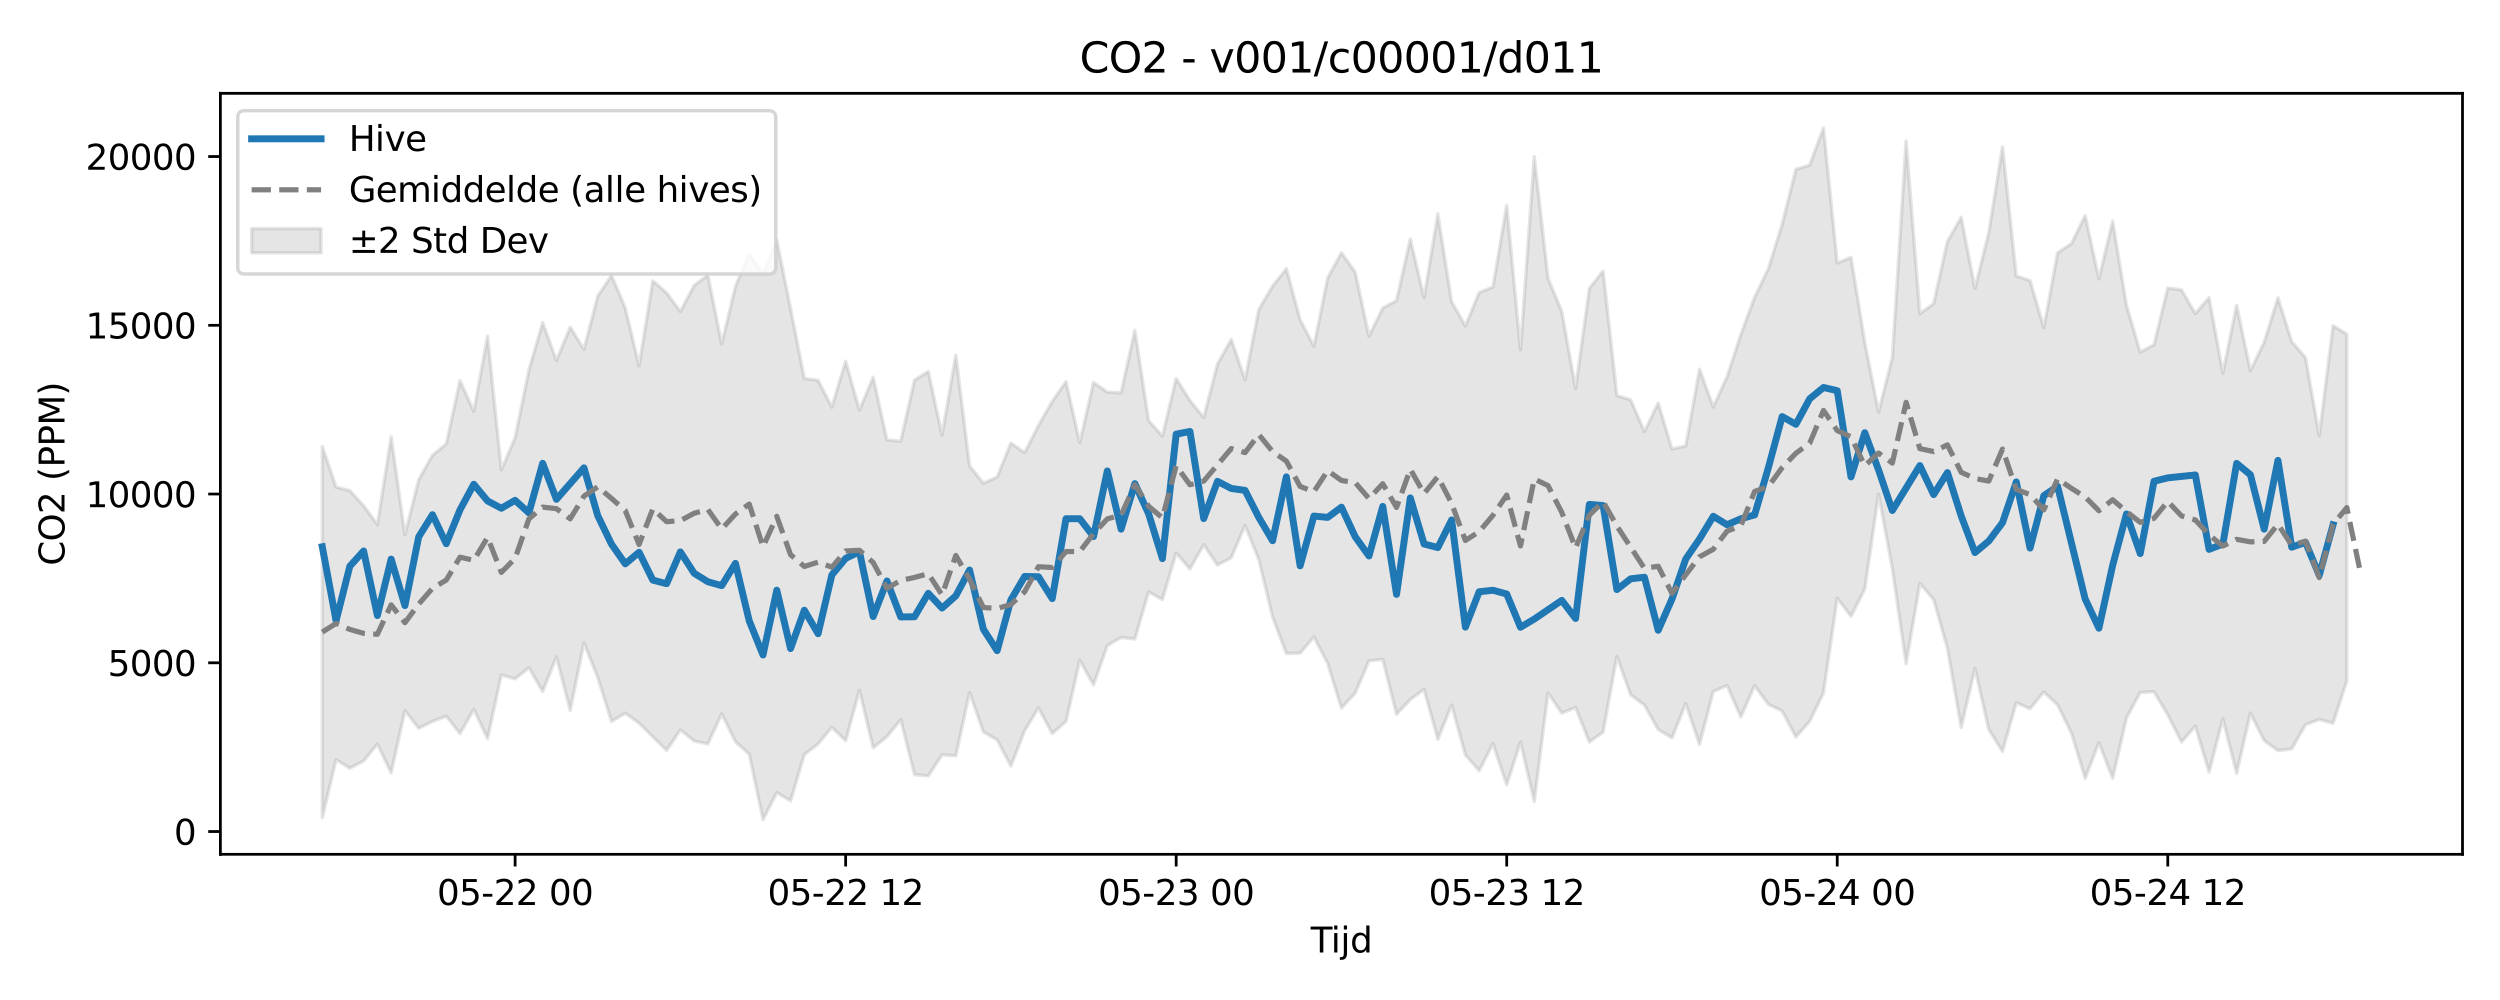 <?xml version="1.0" encoding="utf-8" standalone="no"?>
<!DOCTYPE svg PUBLIC "-//W3C//DTD SVG 1.1//EN"
  "http://www.w3.org/Graphics/SVG/1.1/DTD/svg11.dtd">
<svg xmlns:xlink="http://www.w3.org/1999/xlink" width="720pt" height="288pt" viewBox="0 0 720 288" xmlns="http://www.w3.org/2000/svg" version="1.1">
 <defs>
  <style type="text/css">*{stroke-linejoin: round; stroke-linecap: butt}</style>
 </defs>
 <g id="figure_1">
  <g id="patch_1">
   <path d="M 0 288 
L 720 288 
L 720 0 
L 0 0 
z
" style="fill: #ffffff"/>
  </g>
  <g id="axes_1">
   <g id="patch_2">
    <path d="M 63.47 246.04 
L 709.2 246.04 
L 709.2 26.88 
L 63.47 26.88 
z
" style="fill: #ffffff"/>
   </g>
   <g id="FillBetweenPolyCollection_1">
    <defs>
     <path id="m7a84bb3fa9" d="M 92.821 -159.426 
L 92.821 -52.5 
L 96.788 -69.205 
L 100.754 -66.748 
L 104.721 -68.847 
L 108.687 -73.712 
L 112.653 -65.401 
L 116.62 -83.332 
L 120.586 -78.259 
L 124.553 -80.224 
L 128.519 -81.755 
L 132.485 -76.712 
L 136.452 -83.704 
L 140.418 -75.28 
L 144.385 -93.603 
L 148.351 -92.474 
L 152.317 -95.704 
L 156.284 -88.832 
L 160.25 -98.805 
L 164.217 -83.381 
L 168.183 -102.851 
L 172.149 -92.892 
L 176.116 -80.215 
L 180.082 -82.6 
L 184.049 -79.746 
L 188.015 -75.806 
L 191.981 -71.879 
L 195.948 -77.77 
L 199.914 -74.588 
L 203.881 -73.757 
L 207.847 -82.393 
L 211.813 -74.367 
L 215.78 -70.794 
L 219.746 -51.922 
L 223.713 -59.736 
L 227.679 -57.352 
L 231.645 -70.682 
L 235.612 -73.752 
L 239.578 -78.546 
L 243.545 -74.696 
L 247.511 -89.16 
L 251.477 -72.623 
L 255.444 -75.848 
L 259.41 -80.729 
L 263.377 -64.885 
L 267.343 -64.534 
L 271.309 -70.606 
L 275.276 -70.311 
L 279.242 -88.585 
L 283.209 -77.234 
L 287.175 -74.918 
L 291.141 -67.379 
L 295.108 -77.561 
L 299.074 -84.107 
L 303.041 -76.758 
L 307.007 -80.193 
L 310.973 -97.823 
L 314.94 -90.753 
L 318.906 -102.062 
L 322.873 -104.413 
L 326.839 -103.967 
L 330.805 -117.516 
L 334.772 -115.334 
L 338.738 -128.72 
L 342.705 -124.115 
L 346.671 -131.13 
L 350.637 -125.253 
L 354.604 -127.374 
L 358.57 -136.649 
L 362.537 -126.833 
L 366.503 -110.297 
L 370.469 -99.789 
L 374.436 -99.887 
L 378.402 -104.56 
L 382.369 -96.937 
L 386.335 -84.067 
L 390.301 -88.368 
L 394.268 -97.671 
L 398.234 -98.095 
L 402.201 -82.301 
L 406.167 -86.532 
L 410.133 -89.443 
L 414.1 -75.077 
L 418.066 -84.943 
L 422.033 -70.569 
L 425.999 -66.021 
L 429.965 -73.811 
L 433.932 -61.994 
L 437.898 -74.276 
L 441.865 -57.217 
L 445.831 -88.426 
L 449.797 -82.622 
L 453.764 -84.246 
L 457.73 -74.307 
L 461.697 -77.131 
L 465.663 -98.934 
L 469.629 -87.881 
L 473.596 -84.935 
L 477.562 -77.892 
L 481.529 -75.486 
L 485.495 -85.343 
L 489.461 -73.614 
L 493.428 -88.835 
L 497.394 -90.568 
L 501.361 -81.504 
L 505.327 -90.526 
L 509.293 -85.151 
L 513.26 -83.223 
L 517.226 -75.711 
L 521.193 -80.262 
L 525.159 -88.435 
L 529.125 -115.727 
L 533.092 -110.481 
L 537.058 -118.349 
L 541.025 -145.697 
L 544.991 -124.224 
L 548.957 -96.854 
L 552.924 -119.948 
L 556.89 -115.328 
L 560.857 -101.324 
L 564.823 -78.5 
L 568.789 -95.487 
L 572.756 -77.907 
L 576.722 -71.615 
L 580.689 -85.613 
L 584.655 -83.876 
L 588.621 -88.714 
L 592.588 -84.982 
L 596.554 -76.927 
L 600.521 -63.832 
L 604.487 -74.112 
L 608.453 -63.802 
L 612.42 -81.213 
L 616.386 -88.549 
L 620.353 -88.763 
L 624.319 -82.133 
L 628.285 -74.3 
L 632.252 -78.859 
L 636.218 -65.63 
L 640.185 -80.968 
L 644.151 -65.281 
L 648.117 -82.646 
L 652.084 -74.686 
L 656.05 -71.826 
L 660.017 -72.318 
L 663.983 -79.274 
L 667.949 -80.8 
L 671.916 -79.7 
L 675.882 -91.878 
L 675.882 -191.748 
L 675.882 -191.748 
L 671.916 -194.214 
L 667.949 -162.509 
L 663.983 -185.016 
L 660.017 -189.607 
L 656.05 -202.223 
L 652.084 -189.466 
L 648.117 -181.244 
L 644.151 -200.057 
L 640.185 -180.513 
L 636.218 -202.275 
L 632.252 -197.65 
L 628.285 -204.522 
L 624.319 -205.061 
L 620.353 -188.7 
L 616.386 -186.578 
L 612.42 -200.111 
L 608.453 -224.345 
L 604.487 -207.702 
L 600.521 -225.922 
L 596.554 -217.811 
L 592.588 -215.208 
L 588.621 -193.611 
L 584.655 -207.219 
L 580.689 -208.5 
L 576.722 -245.71 
L 572.756 -220.992 
L 568.789 -204.922 
L 564.823 -225.43 
L 560.857 -218.44 
L 556.89 -200.582 
L 552.924 -197.637 
L 548.957 -247.381 
L 544.991 -185.048 
L 541.025 -169.343 
L 537.058 -189.403 
L 533.092 -213.897 
L 529.125 -212.252 
L 525.159 -251.158 
L 521.193 -240.471 
L 517.226 -239.238 
L 513.26 -223.418 
L 509.293 -210.61 
L 505.327 -202.378 
L 501.361 -191.649 
L 497.394 -179.508 
L 493.428 -170.775 
L 489.461 -181.683 
L 485.495 -159.59 
L 481.529 -158.675 
L 477.562 -171.934 
L 473.596 -163.715 
L 469.629 -172.85 
L 465.663 -174.068 
L 461.697 -209.95 
L 457.73 -204.952 
L 453.764 -176.105 
L 449.797 -198.254 
L 445.831 -207.861 
L 441.865 -242.881 
L 437.898 -187.279 
L 433.932 -228.859 
L 429.965 -205.356 
L 425.999 -203.739 
L 422.033 -194.116 
L 418.066 -201.096 
L 414.1 -226.389 
L 410.133 -202.268 
L 406.167 -219.178 
L 402.201 -201.416 
L 398.234 -199.268 
L 394.268 -191.182 
L 390.301 -209.63 
L 386.335 -215.194 
L 382.369 -207.966 
L 378.402 -188.249 
L 374.436 -195.934 
L 370.469 -210.632 
L 366.503 -205.586 
L 362.537 -198.877 
L 358.57 -178.644 
L 354.604 -190.266 
L 350.637 -183.154 
L 346.671 -167.751 
L 342.705 -172.658 
L 338.738 -178.978 
L 334.772 -162.413 
L 330.805 -166.862 
L 326.839 -192.885 
L 322.873 -174.883 
L 318.906 -175.073 
L 314.94 -177.836 
L 310.973 -160.501 
L 307.007 -178.107 
L 303.041 -172.365 
L 299.074 -165.47 
L 295.108 -157.635 
L 291.141 -160.382 
L 287.175 -150.612 
L 283.209 -148.842 
L 279.242 -153.807 
L 275.276 -185.73 
L 271.309 -162.692 
L 267.343 -181.012 
L 263.377 -178.515 
L 259.41 -160.952 
L 255.444 -161.293 
L 251.477 -179.355 
L 247.511 -169.874 
L 243.545 -183.955 
L 239.578 -170.736 
L 235.612 -178.473 
L 231.645 -179.017 
L 227.679 -199.168 
L 223.713 -218.86 
L 219.746 -209.129 
L 215.78 -214.854 
L 211.813 -205.565 
L 207.847 -188.914 
L 203.881 -208.742 
L 199.914 -205.779 
L 195.948 -198.317 
L 191.981 -203.648 
L 188.015 -207.104 
L 184.049 -182.628 
L 180.082 -199.283 
L 176.116 -208.687 
L 172.149 -202.689 
L 168.183 -187.372 
L 164.217 -193.764 
L 160.25 -184.204 
L 156.284 -195.085 
L 152.317 -181.394 
L 148.351 -161.899 
L 144.385 -152.706 
L 140.418 -191.201 
L 136.452 -169.536 
L 132.485 -178.365 
L 128.519 -160.133 
L 124.553 -156.906 
L 120.586 -149.807 
L 116.62 -134.011 
L 112.653 -162.186 
L 108.687 -136.946 
L 104.721 -142.347 
L 100.754 -146.705 
L 96.788 -147.706 
L 92.821 -159.426 
z
" style="stroke: #808080; stroke-opacity: 0.2"/>
    </defs>
    <g clip-path="url(#p06b7149389)">
     <use xlink:href="#m7a84bb3fa9" x="0" y="288" style="fill: #808080; fill-opacity: 0.2; stroke: #808080; stroke-opacity: 0.2"/>
    </g>
   </g>
   <g id="matplotlib.axis_1">
    <g id="xtick_1">
     <g id="line2d_1">
      <defs>
       <path id="m46bfd1660a" d="M 0 0 
L 0 3.5 
" style="stroke: #000000; stroke-width: 0.8"/>
      </defs>
      <g>
       <use xlink:href="#m46bfd1660a" x="148.351" y="246.04" style="stroke: #000000; stroke-width: 0.8"/>
      </g>
     </g>
     <g id="text_1">
      <!-- 05-22 00 -->
      <g transform="translate(125.871 260.638) scale(0.1 -0.1)">
       <defs>
        <path id="DejaVuSans-30" d="M 2034 4250 
Q 1547 4250 1301 3770 
Q 1056 3291 1056 2328 
Q 1056 1369 1301 889 
Q 1547 409 2034 409 
Q 2525 409 2770 889 
Q 3016 1369 3016 2328 
Q 3016 3291 2770 3770 
Q 2525 4250 2034 4250 
z
M 2034 4750 
Q 2819 4750 3233 4129 
Q 3647 3509 3647 2328 
Q 3647 1150 3233 529 
Q 2819 -91 2034 -91 
Q 1250 -91 836 529 
Q 422 1150 422 2328 
Q 422 3509 836 4129 
Q 1250 4750 2034 4750 
z
" transform="scale(0.016)"/>
        <path id="DejaVuSans-35" d="M 691 4666 
L 3169 4666 
L 3169 4134 
L 1269 4134 
L 1269 2991 
Q 1406 3038 1543 3061 
Q 1681 3084 1819 3084 
Q 2600 3084 3056 2656 
Q 3513 2228 3513 1497 
Q 3513 744 3044 326 
Q 2575 -91 1722 -91 
Q 1428 -91 1123 -41 
Q 819 9 494 109 
L 494 744 
Q 775 591 1075 516 
Q 1375 441 1709 441 
Q 2250 441 2565 725 
Q 2881 1009 2881 1497 
Q 2881 1984 2565 2268 
Q 2250 2553 1709 2553 
Q 1456 2553 1204 2497 
Q 953 2441 691 2322 
L 691 4666 
z
" transform="scale(0.016)"/>
        <path id="DejaVuSans-2d" d="M 313 2009 
L 1997 2009 
L 1997 1497 
L 313 1497 
L 313 2009 
z
" transform="scale(0.016)"/>
        <path id="DejaVuSans-32" d="M 1228 531 
L 3431 531 
L 3431 0 
L 469 0 
L 469 531 
Q 828 903 1448 1529 
Q 2069 2156 2228 2338 
Q 2531 2678 2651 2914 
Q 2772 3150 2772 3378 
Q 2772 3750 2511 3984 
Q 2250 4219 1831 4219 
Q 1534 4219 1204 4116 
Q 875 4013 500 3803 
L 500 4441 
Q 881 4594 1212 4672 
Q 1544 4750 1819 4750 
Q 2544 4750 2975 4387 
Q 3406 4025 3406 3419 
Q 3406 3131 3298 2873 
Q 3191 2616 2906 2266 
Q 2828 2175 2409 1742 
Q 1991 1309 1228 531 
z
" transform="scale(0.016)"/>
        <path id="DejaVuSans-20" transform="scale(0.016)"/>
       </defs>
       <use xlink:href="#DejaVuSans-30"/>
       <use xlink:href="#DejaVuSans-35" transform="translate(63.623 0)"/>
       <use xlink:href="#DejaVuSans-2d" transform="translate(127.246 0)"/>
       <use xlink:href="#DejaVuSans-32" transform="translate(163.33 0)"/>
       <use xlink:href="#DejaVuSans-32" transform="translate(226.953 0)"/>
       <use xlink:href="#DejaVuSans-20" transform="translate(290.576 0)"/>
       <use xlink:href="#DejaVuSans-30" transform="translate(322.363 0)"/>
       <use xlink:href="#DejaVuSans-30" transform="translate(385.986 0)"/>
      </g>
     </g>
    </g>
    <g id="xtick_2">
     <g id="line2d_2">
      <g>
       <use xlink:href="#m46bfd1660a" x="243.545" y="246.04" style="stroke: #000000; stroke-width: 0.8"/>
      </g>
     </g>
     <g id="text_2">
      <!-- 05-22 12 -->
      <g transform="translate(221.064 260.638) scale(0.1 -0.1)">
       <defs>
        <path id="DejaVuSans-31" d="M 794 531 
L 1825 531 
L 1825 4091 
L 703 3866 
L 703 4441 
L 1819 4666 
L 2450 4666 
L 2450 531 
L 3481 531 
L 3481 0 
L 794 0 
L 794 531 
z
" transform="scale(0.016)"/>
       </defs>
       <use xlink:href="#DejaVuSans-30"/>
       <use xlink:href="#DejaVuSans-35" transform="translate(63.623 0)"/>
       <use xlink:href="#DejaVuSans-2d" transform="translate(127.246 0)"/>
       <use xlink:href="#DejaVuSans-32" transform="translate(163.33 0)"/>
       <use xlink:href="#DejaVuSans-32" transform="translate(226.953 0)"/>
       <use xlink:href="#DejaVuSans-20" transform="translate(290.576 0)"/>
       <use xlink:href="#DejaVuSans-31" transform="translate(322.363 0)"/>
       <use xlink:href="#DejaVuSans-32" transform="translate(385.986 0)"/>
      </g>
     </g>
    </g>
    <g id="xtick_3">
     <g id="line2d_3">
      <g>
       <use xlink:href="#m46bfd1660a" x="338.738" y="246.04" style="stroke: #000000; stroke-width: 0.8"/>
      </g>
     </g>
     <g id="text_3">
      <!-- 05-23 00 -->
      <g transform="translate(316.258 260.638) scale(0.1 -0.1)">
       <defs>
        <path id="DejaVuSans-33" d="M 2597 2516 
Q 3050 2419 3304 2112 
Q 3559 1806 3559 1356 
Q 3559 666 3084 287 
Q 2609 -91 1734 -91 
Q 1441 -91 1130 -33 
Q 819 25 488 141 
L 488 750 
Q 750 597 1062 519 
Q 1375 441 1716 441 
Q 2309 441 2620 675 
Q 2931 909 2931 1356 
Q 2931 1769 2642 2001 
Q 2353 2234 1838 2234 
L 1294 2234 
L 1294 2753 
L 1863 2753 
Q 2328 2753 2575 2939 
Q 2822 3125 2822 3475 
Q 2822 3834 2567 4026 
Q 2313 4219 1838 4219 
Q 1578 4219 1281 4162 
Q 984 4106 628 3988 
L 628 4550 
Q 988 4650 1302 4700 
Q 1616 4750 1894 4750 
Q 2613 4750 3031 4423 
Q 3450 4097 3450 3541 
Q 3450 3153 3228 2886 
Q 3006 2619 2597 2516 
z
" transform="scale(0.016)"/>
       </defs>
       <use xlink:href="#DejaVuSans-30"/>
       <use xlink:href="#DejaVuSans-35" transform="translate(63.623 0)"/>
       <use xlink:href="#DejaVuSans-2d" transform="translate(127.246 0)"/>
       <use xlink:href="#DejaVuSans-32" transform="translate(163.33 0)"/>
       <use xlink:href="#DejaVuSans-33" transform="translate(226.953 0)"/>
       <use xlink:href="#DejaVuSans-20" transform="translate(290.576 0)"/>
       <use xlink:href="#DejaVuSans-30" transform="translate(322.363 0)"/>
       <use xlink:href="#DejaVuSans-30" transform="translate(385.986 0)"/>
      </g>
     </g>
    </g>
    <g id="xtick_4">
     <g id="line2d_4">
      <g>
       <use xlink:href="#m46bfd1660a" x="433.932" y="246.04" style="stroke: #000000; stroke-width: 0.8"/>
      </g>
     </g>
     <g id="text_4">
      <!-- 05-23 12 -->
      <g transform="translate(411.451 260.638) scale(0.1 -0.1)">
       <use xlink:href="#DejaVuSans-30"/>
       <use xlink:href="#DejaVuSans-35" transform="translate(63.623 0)"/>
       <use xlink:href="#DejaVuSans-2d" transform="translate(127.246 0)"/>
       <use xlink:href="#DejaVuSans-32" transform="translate(163.33 0)"/>
       <use xlink:href="#DejaVuSans-33" transform="translate(226.953 0)"/>
       <use xlink:href="#DejaVuSans-20" transform="translate(290.576 0)"/>
       <use xlink:href="#DejaVuSans-31" transform="translate(322.363 0)"/>
       <use xlink:href="#DejaVuSans-32" transform="translate(385.986 0)"/>
      </g>
     </g>
    </g>
    <g id="xtick_5">
     <g id="line2d_5">
      <g>
       <use xlink:href="#m46bfd1660a" x="529.125" y="246.04" style="stroke: #000000; stroke-width: 0.8"/>
      </g>
     </g>
     <g id="text_5">
      <!-- 05-24 00 -->
      <g transform="translate(506.645 260.638) scale(0.1 -0.1)">
       <defs>
        <path id="DejaVuSans-34" d="M 2419 4116 
L 825 1625 
L 2419 1625 
L 2419 4116 
z
M 2253 4666 
L 3047 4666 
L 3047 1625 
L 3713 1625 
L 3713 1100 
L 3047 1100 
L 3047 0 
L 2419 0 
L 2419 1100 
L 313 1100 
L 313 1709 
L 2253 4666 
z
" transform="scale(0.016)"/>
       </defs>
       <use xlink:href="#DejaVuSans-30"/>
       <use xlink:href="#DejaVuSans-35" transform="translate(63.623 0)"/>
       <use xlink:href="#DejaVuSans-2d" transform="translate(127.246 0)"/>
       <use xlink:href="#DejaVuSans-32" transform="translate(163.33 0)"/>
       <use xlink:href="#DejaVuSans-34" transform="translate(226.953 0)"/>
       <use xlink:href="#DejaVuSans-20" transform="translate(290.576 0)"/>
       <use xlink:href="#DejaVuSans-30" transform="translate(322.363 0)"/>
       <use xlink:href="#DejaVuSans-30" transform="translate(385.986 0)"/>
      </g>
     </g>
    </g>
    <g id="xtick_6">
     <g id="line2d_6">
      <g>
       <use xlink:href="#m46bfd1660a" x="624.319" y="246.04" style="stroke: #000000; stroke-width: 0.8"/>
      </g>
     </g>
     <g id="text_6">
      <!-- 05-24 12 -->
      <g transform="translate(601.839 260.638) scale(0.1 -0.1)">
       <use xlink:href="#DejaVuSans-30"/>
       <use xlink:href="#DejaVuSans-35" transform="translate(63.623 0)"/>
       <use xlink:href="#DejaVuSans-2d" transform="translate(127.246 0)"/>
       <use xlink:href="#DejaVuSans-32" transform="translate(163.33 0)"/>
       <use xlink:href="#DejaVuSans-34" transform="translate(226.953 0)"/>
       <use xlink:href="#DejaVuSans-20" transform="translate(290.576 0)"/>
       <use xlink:href="#DejaVuSans-31" transform="translate(322.363 0)"/>
       <use xlink:href="#DejaVuSans-32" transform="translate(385.986 0)"/>
      </g>
     </g>
    </g>
    <g id="text_7">
     <!-- Tijd -->
     <g transform="translate(377.485 274.317) scale(0.1 -0.1)">
      <defs>
       <path id="DejaVuSans-54" d="M -19 4666 
L 3928 4666 
L 3928 4134 
L 2272 4134 
L 2272 0 
L 1638 0 
L 1638 4134 
L -19 4134 
L -19 4666 
z
" transform="scale(0.016)"/>
       <path id="DejaVuSans-69" d="M 603 3500 
L 1178 3500 
L 1178 0 
L 603 0 
L 603 3500 
z
M 603 4863 
L 1178 4863 
L 1178 4134 
L 603 4134 
L 603 4863 
z
" transform="scale(0.016)"/>
       <path id="DejaVuSans-6a" d="M 603 3500 
L 1178 3500 
L 1178 -63 
Q 1178 -731 923 -1031 
Q 669 -1331 103 -1331 
L -116 -1331 
L -116 -844 
L 38 -844 
Q 366 -844 484 -692 
Q 603 -541 603 -63 
L 603 3500 
z
M 603 4863 
L 1178 4863 
L 1178 4134 
L 603 4134 
L 603 4863 
z
" transform="scale(0.016)"/>
       <path id="DejaVuSans-64" d="M 2906 2969 
L 2906 4863 
L 3481 4863 
L 3481 0 
L 2906 0 
L 2906 525 
Q 2725 213 2448 61 
Q 2172 -91 1784 -91 
Q 1150 -91 751 415 
Q 353 922 353 1747 
Q 353 2572 751 3078 
Q 1150 3584 1784 3584 
Q 2172 3584 2448 3432 
Q 2725 3281 2906 2969 
z
M 947 1747 
Q 947 1113 1208 752 
Q 1469 391 1925 391 
Q 2381 391 2643 752 
Q 2906 1113 2906 1747 
Q 2906 2381 2643 2742 
Q 2381 3103 1925 3103 
Q 1469 3103 1208 2742 
Q 947 2381 947 1747 
z
" transform="scale(0.016)"/>
      </defs>
      <use xlink:href="#DejaVuSans-54"/>
      <use xlink:href="#DejaVuSans-69" transform="translate(57.959 0)"/>
      <use xlink:href="#DejaVuSans-6a" transform="translate(85.742 0)"/>
      <use xlink:href="#DejaVuSans-64" transform="translate(113.525 0)"/>
     </g>
    </g>
   </g>
   <g id="matplotlib.axis_2">
    <g id="ytick_1">
     <g id="line2d_7">
      <defs>
       <path id="mb0926d0e1d" d="M 0 0 
L -3.5 0 
" style="stroke: #000000; stroke-width: 0.8"/>
      </defs>
      <g>
       <use xlink:href="#mb0926d0e1d" x="63.47" y="239.479" style="stroke: #000000; stroke-width: 0.8"/>
      </g>
     </g>
     <g id="text_8">
      <!-- 0 -->
      <g transform="translate(50.108 243.278) scale(0.1 -0.1)">
       <use xlink:href="#DejaVuSans-30"/>
      </g>
     </g>
    </g>
    <g id="ytick_2">
     <g id="line2d_8">
      <g>
       <use xlink:href="#mb0926d0e1d" x="63.47" y="190.881" style="stroke: #000000; stroke-width: 0.8"/>
      </g>
     </g>
     <g id="text_9">
      <!-- 5000 -->
      <g transform="translate(31.02 194.68) scale(0.1 -0.1)">
       <use xlink:href="#DejaVuSans-35"/>
       <use xlink:href="#DejaVuSans-30" transform="translate(63.623 0)"/>
       <use xlink:href="#DejaVuSans-30" transform="translate(127.246 0)"/>
       <use xlink:href="#DejaVuSans-30" transform="translate(190.869 0)"/>
      </g>
     </g>
    </g>
    <g id="ytick_3">
     <g id="line2d_9">
      <g>
       <use xlink:href="#mb0926d0e1d" x="63.47" y="142.283" style="stroke: #000000; stroke-width: 0.8"/>
      </g>
     </g>
     <g id="text_10">
      <!-- 10000 -->
      <g transform="translate(24.657 146.082) scale(0.1 -0.1)">
       <use xlink:href="#DejaVuSans-31"/>
       <use xlink:href="#DejaVuSans-30" transform="translate(63.623 0)"/>
       <use xlink:href="#DejaVuSans-30" transform="translate(127.246 0)"/>
       <use xlink:href="#DejaVuSans-30" transform="translate(190.869 0)"/>
       <use xlink:href="#DejaVuSans-30" transform="translate(254.492 0)"/>
      </g>
     </g>
    </g>
    <g id="ytick_4">
     <g id="line2d_10">
      <g>
       <use xlink:href="#mb0926d0e1d" x="63.47" y="93.684" style="stroke: #000000; stroke-width: 0.8"/>
      </g>
     </g>
     <g id="text_11">
      <!-- 15000 -->
      <g transform="translate(24.657 97.484) scale(0.1 -0.1)">
       <use xlink:href="#DejaVuSans-31"/>
       <use xlink:href="#DejaVuSans-35" transform="translate(63.623 0)"/>
       <use xlink:href="#DejaVuSans-30" transform="translate(127.246 0)"/>
       <use xlink:href="#DejaVuSans-30" transform="translate(190.869 0)"/>
       <use xlink:href="#DejaVuSans-30" transform="translate(254.492 0)"/>
      </g>
     </g>
    </g>
    <g id="ytick_5">
     <g id="line2d_11">
      <g>
       <use xlink:href="#mb0926d0e1d" x="63.47" y="45.086" style="stroke: #000000; stroke-width: 0.8"/>
      </g>
     </g>
     <g id="text_12">
      <!-- 20000 -->
      <g transform="translate(24.657 48.885) scale(0.1 -0.1)">
       <use xlink:href="#DejaVuSans-32"/>
       <use xlink:href="#DejaVuSans-30" transform="translate(63.623 0)"/>
       <use xlink:href="#DejaVuSans-30" transform="translate(127.246 0)"/>
       <use xlink:href="#DejaVuSans-30" transform="translate(190.869 0)"/>
       <use xlink:href="#DejaVuSans-30" transform="translate(254.492 0)"/>
      </g>
     </g>
    </g>
    <g id="text_13">
     <!-- CO2 (PPM) -->
     <g transform="translate(18.578 162.903) rotate(-90) scale(0.1 -0.1)">
      <defs>
       <path id="DejaVuSans-43" d="M 4122 4306 
L 4122 3641 
Q 3803 3938 3442 4084 
Q 3081 4231 2675 4231 
Q 1875 4231 1450 3742 
Q 1025 3253 1025 2328 
Q 1025 1406 1450 917 
Q 1875 428 2675 428 
Q 3081 428 3442 575 
Q 3803 722 4122 1019 
L 4122 359 
Q 3791 134 3420 21 
Q 3050 -91 2638 -91 
Q 1578 -91 968 557 
Q 359 1206 359 2328 
Q 359 3453 968 4101 
Q 1578 4750 2638 4750 
Q 3056 4750 3426 4639 
Q 3797 4528 4122 4306 
z
" transform="scale(0.016)"/>
       <path id="DejaVuSans-4f" d="M 2522 4238 
Q 1834 4238 1429 3725 
Q 1025 3213 1025 2328 
Q 1025 1447 1429 934 
Q 1834 422 2522 422 
Q 3209 422 3611 934 
Q 4013 1447 4013 2328 
Q 4013 3213 3611 3725 
Q 3209 4238 2522 4238 
z
M 2522 4750 
Q 3503 4750 4090 4092 
Q 4678 3434 4678 2328 
Q 4678 1225 4090 567 
Q 3503 -91 2522 -91 
Q 1538 -91 948 565 
Q 359 1222 359 2328 
Q 359 3434 948 4092 
Q 1538 4750 2522 4750 
z
" transform="scale(0.016)"/>
       <path id="DejaVuSans-28" d="M 1984 4856 
Q 1566 4138 1362 3434 
Q 1159 2731 1159 2009 
Q 1159 1288 1364 580 
Q 1569 -128 1984 -844 
L 1484 -844 
Q 1016 -109 783 600 
Q 550 1309 550 2009 
Q 550 2706 781 3412 
Q 1013 4119 1484 4856 
L 1984 4856 
z
" transform="scale(0.016)"/>
       <path id="DejaVuSans-50" d="M 1259 4147 
L 1259 2394 
L 2053 2394 
Q 2494 2394 2734 2622 
Q 2975 2850 2975 3272 
Q 2975 3691 2734 3919 
Q 2494 4147 2053 4147 
L 1259 4147 
z
M 628 4666 
L 2053 4666 
Q 2838 4666 3239 4311 
Q 3641 3956 3641 3272 
Q 3641 2581 3239 2228 
Q 2838 1875 2053 1875 
L 1259 1875 
L 1259 0 
L 628 0 
L 628 4666 
z
" transform="scale(0.016)"/>
       <path id="DejaVuSans-4d" d="M 628 4666 
L 1569 4666 
L 2759 1491 
L 3956 4666 
L 4897 4666 
L 4897 0 
L 4281 0 
L 4281 4097 
L 3078 897 
L 2444 897 
L 1241 4097 
L 1241 0 
L 628 0 
L 628 4666 
z
" transform="scale(0.016)"/>
       <path id="DejaVuSans-29" d="M 513 4856 
L 1013 4856 
Q 1481 4119 1714 3412 
Q 1947 2706 1947 2009 
Q 1947 1309 1714 600 
Q 1481 -109 1013 -844 
L 513 -844 
Q 928 -128 1133 580 
Q 1338 1288 1338 2009 
Q 1338 2731 1133 3434 
Q 928 4138 513 4856 
z
" transform="scale(0.016)"/>
      </defs>
      <use xlink:href="#DejaVuSans-43"/>
      <use xlink:href="#DejaVuSans-4f" transform="translate(69.824 0)"/>
      <use xlink:href="#DejaVuSans-32" transform="translate(148.535 0)"/>
      <use xlink:href="#DejaVuSans-20" transform="translate(212.158 0)"/>
      <use xlink:href="#DejaVuSans-28" transform="translate(243.945 0)"/>
      <use xlink:href="#DejaVuSans-50" transform="translate(282.959 0)"/>
      <use xlink:href="#DejaVuSans-50" transform="translate(343.262 0)"/>
      <use xlink:href="#DejaVuSans-4d" transform="translate(403.564 0)"/>
      <use xlink:href="#DejaVuSans-29" transform="translate(489.844 0)"/>
     </g>
    </g>
   </g>
   <g id="line2d_12">
    <path d="M 92.821 157.475 
L 96.788 178.765 
L 100.754 163.063 
L 104.721 158.685 
L 108.687 177.27 
L 112.653 161.025 
L 116.62 174.409 
L 120.586 154.614 
L 124.553 148.234 
L 128.519 156.587 
L 132.485 146.825 
L 136.452 139.474 
L 140.418 144.269 
L 144.385 146.381 
L 148.351 144.091 
L 152.317 147.703 
L 156.284 133.438 
L 160.25 143.809 
L 168.183 134.735 
L 172.149 148.507 
L 176.116 156.72 
L 180.082 162.388 
L 184.049 159.052 
L 188.015 167.078 
L 191.981 168.108 
L 195.948 158.945 
L 199.914 165.095 
L 203.881 167.554 
L 207.847 168.668 
L 211.813 162.25 
L 215.78 178.809 
L 219.746 188.639 
L 223.713 169.984 
L 227.679 186.779 
L 231.645 175.744 
L 235.612 182.503 
L 239.578 165.565 
L 243.545 160.818 
L 247.511 158.884 
L 251.477 177.565 
L 255.444 167.327 
L 259.41 177.675 
L 263.377 177.633 
L 267.343 170.884 
L 271.309 175.125 
L 275.276 171.6 
L 279.242 164.176 
L 283.209 181.22 
L 287.175 187.392 
L 291.141 172.773 
L 295.108 166.018 
L 299.074 166.109 
L 303.041 172.401 
L 307.007 149.391 
L 310.973 149.394 
L 314.94 154.523 
L 318.906 135.638 
L 322.873 152.398 
L 326.839 139.292 
L 330.805 147.982 
L 334.772 160.88 
L 338.738 125.034 
L 342.705 124.269 
L 346.671 149.352 
L 350.637 138.628 
L 354.604 140.676 
L 358.57 141.23 
L 362.537 149.015 
L 366.503 155.725 
L 370.469 137.331 
L 374.436 162.956 
L 378.402 148.62 
L 382.369 149.009 
L 386.335 146.064 
L 390.301 154.601 
L 394.268 160.113 
L 398.234 145.845 
L 402.201 171.179 
L 406.167 143.397 
L 410.133 156.673 
L 414.1 157.695 
L 418.066 149.752 
L 422.033 180.607 
L 425.999 170.424 
L 429.965 169.993 
L 433.932 171.072 
L 437.898 180.651 
L 441.865 178.299 
L 449.797 172.914 
L 453.764 178.129 
L 457.73 145.262 
L 461.697 145.607 
L 465.663 169.794 
L 469.629 166.698 
L 473.596 166.238 
L 477.562 181.521 
L 481.529 172.525 
L 485.495 160.996 
L 489.461 155.229 
L 493.428 148.688 
L 497.394 151.124 
L 501.361 149.404 
L 505.327 148.299 
L 509.293 134.679 
L 513.26 119.976 
L 517.226 122.195 
L 521.193 114.847 
L 525.159 111.591 
L 529.125 112.524 
L 533.092 137.348 
L 537.058 124.625 
L 541.025 135.336 
L 544.991 147.023 
L 552.924 134.089 
L 556.89 142.441 
L 560.857 136.106 
L 564.823 148.6 
L 568.789 159.137 
L 572.756 155.832 
L 576.722 150.525 
L 580.689 138.8 
L 584.655 157.844 
L 588.621 142.759 
L 592.588 140.057 
L 600.521 172.482 
L 604.487 180.918 
L 608.453 162.781 
L 612.42 148.037 
L 616.386 159.428 
L 620.353 138.602 
L 624.319 137.622 
L 632.252 136.791 
L 636.218 158.213 
L 640.185 156.692 
L 644.151 133.462 
L 648.117 136.733 
L 652.084 152.401 
L 656.05 132.597 
L 660.017 157.591 
L 663.983 156.187 
L 667.949 165.688 
L 671.916 151.147 
L 671.916 151.147 
" clip-path="url(#p06b7149389)" style="fill: none; stroke: #1f77b4; stroke-width: 2; stroke-linecap: square"/>
   </g>
   <g id="line2d_13">
    <path d="M 92.821 182.037 
L 96.788 179.544 
L 100.754 181.274 
L 104.721 182.403 
L 108.687 182.671 
L 112.653 174.206 
L 116.62 179.329 
L 120.586 173.967 
L 124.553 169.435 
L 128.519 167.056 
L 132.485 160.462 
L 136.452 161.38 
L 140.418 154.759 
L 144.385 164.846 
L 148.351 160.814 
L 152.317 149.451 
L 156.284 146.042 
L 160.25 146.495 
L 164.217 149.427 
L 168.183 142.889 
L 172.149 140.209 
L 176.116 143.549 
L 180.082 147.058 
L 184.049 156.813 
L 188.015 146.545 
L 191.981 150.237 
L 195.948 149.956 
L 199.914 147.816 
L 203.881 146.751 
L 207.847 152.346 
L 211.813 148.034 
L 215.78 145.176 
L 219.746 157.475 
L 223.713 148.702 
L 227.679 159.74 
L 231.645 163.151 
L 235.612 161.887 
L 239.578 163.359 
L 243.545 158.675 
L 247.511 158.483 
L 251.477 162.011 
L 255.444 169.43 
L 259.41 167.16 
L 263.377 166.3 
L 267.343 165.227 
L 271.309 171.351 
L 275.276 159.98 
L 279.242 166.804 
L 283.209 174.962 
L 287.175 175.235 
L 291.141 174.12 
L 295.108 170.402 
L 299.074 163.212 
L 303.041 163.439 
L 307.007 158.85 
L 310.973 158.838 
L 314.94 153.705 
L 318.906 149.433 
L 322.873 148.352 
L 326.839 139.574 
L 330.805 145.811 
L 334.772 149.126 
L 338.738 134.151 
L 342.705 139.614 
L 346.671 138.56 
L 354.604 129.18 
L 358.57 130.354 
L 362.537 125.145 
L 366.503 130.059 
L 370.469 132.79 
L 374.436 140.09 
L 378.402 141.596 
L 382.369 135.548 
L 386.335 138.37 
L 390.301 139.001 
L 394.268 143.574 
L 398.234 139.318 
L 402.201 146.141 
L 406.167 135.145 
L 410.133 142.144 
L 414.1 137.267 
L 418.066 144.98 
L 422.033 155.657 
L 425.999 153.12 
L 429.965 148.416 
L 433.932 142.574 
L 437.898 157.223 
L 441.865 137.951 
L 445.831 139.857 
L 449.797 147.562 
L 453.764 157.824 
L 457.73 148.37 
L 461.697 144.459 
L 465.663 151.499 
L 473.596 163.675 
L 477.562 163.087 
L 481.529 170.919 
L 485.495 165.534 
L 489.461 160.352 
L 493.428 158.195 
L 497.394 152.962 
L 501.361 151.423 
L 505.327 141.548 
L 509.293 140.12 
L 513.26 134.679 
L 517.226 130.526 
L 521.193 127.634 
L 525.159 118.203 
L 529.125 124.01 
L 533.092 125.811 
L 537.058 134.124 
L 541.025 130.48 
L 544.991 133.364 
L 548.957 115.883 
L 552.924 129.207 
L 556.89 130.045 
L 560.857 128.118 
L 564.823 136.035 
L 568.789 137.796 
L 572.756 138.551 
L 576.722 129.338 
L 580.689 140.944 
L 584.655 142.452 
L 588.621 146.838 
L 592.588 137.905 
L 596.554 140.631 
L 600.521 143.123 
L 604.487 147.093 
L 608.453 143.926 
L 612.42 147.338 
L 616.386 150.437 
L 620.353 149.268 
L 624.319 144.403 
L 628.285 148.589 
L 632.252 149.746 
L 636.218 154.048 
L 640.185 157.26 
L 644.151 155.331 
L 648.117 156.055 
L 652.084 155.924 
L 656.05 150.976 
L 660.017 157.038 
L 663.983 155.855 
L 667.949 166.345 
L 671.916 151.043 
L 675.882 146.187 
L 679.849 165.109 
L 679.849 165.109 
" clip-path="url(#p06b7149389)" style="fill: none; stroke-dasharray: 5.55,2.4; stroke-dashoffset: 0; stroke: #808080; stroke-width: 1.5"/>
   </g>
   <g id="patch_3">
    <path d="M 63.47 246.04 
L 63.47 26.88 
" style="fill: none; stroke: #000000; stroke-width: 0.8; stroke-linejoin: miter; stroke-linecap: square"/>
   </g>
   <g id="patch_4">
    <path d="M 709.2 246.04 
L 709.2 26.88 
" style="fill: none; stroke: #000000; stroke-width: 0.8; stroke-linejoin: miter; stroke-linecap: square"/>
   </g>
   <g id="patch_5">
    <path d="M 63.47 246.04 
L 709.2 246.04 
" style="fill: none; stroke: #000000; stroke-width: 0.8; stroke-linejoin: miter; stroke-linecap: square"/>
   </g>
   <g id="patch_6">
    <path d="M 63.47 26.88 
L 709.2 26.88 
" style="fill: none; stroke: #000000; stroke-width: 0.8; stroke-linejoin: miter; stroke-linecap: square"/>
   </g>
   <g id="text_14">
    <!-- CO2 - v001/c00001/d011 -->
    <g transform="translate(310.932 20.88) scale(0.12 -0.12)">
     <defs>
      <path id="DejaVuSans-76" d="M 191 3500 
L 800 3500 
L 1894 563 
L 2988 3500 
L 3597 3500 
L 2284 0 
L 1503 0 
L 191 3500 
z
" transform="scale(0.016)"/>
      <path id="DejaVuSans-2f" d="M 1625 4666 
L 2156 4666 
L 531 -594 
L 0 -594 
L 1625 4666 
z
" transform="scale(0.016)"/>
      <path id="DejaVuSans-63" d="M 3122 3366 
L 3122 2828 
Q 2878 2963 2633 3030 
Q 2388 3097 2138 3097 
Q 1578 3097 1268 2742 
Q 959 2388 959 1747 
Q 959 1106 1268 751 
Q 1578 397 2138 397 
Q 2388 397 2633 464 
Q 2878 531 3122 666 
L 3122 134 
Q 2881 22 2623 -34 
Q 2366 -91 2075 -91 
Q 1284 -91 818 406 
Q 353 903 353 1747 
Q 353 2603 823 3093 
Q 1294 3584 2113 3584 
Q 2378 3584 2631 3529 
Q 2884 3475 3122 3366 
z
" transform="scale(0.016)"/>
     </defs>
     <use xlink:href="#DejaVuSans-43"/>
     <use xlink:href="#DejaVuSans-4f" transform="translate(69.824 0)"/>
     <use xlink:href="#DejaVuSans-32" transform="translate(148.535 0)"/>
     <use xlink:href="#DejaVuSans-20" transform="translate(212.158 0)"/>
     <use xlink:href="#DejaVuSans-2d" transform="translate(243.945 0)"/>
     <use xlink:href="#DejaVuSans-20" transform="translate(280.029 0)"/>
     <use xlink:href="#DejaVuSans-76" transform="translate(311.816 0)"/>
     <use xlink:href="#DejaVuSans-30" transform="translate(370.996 0)"/>
     <use xlink:href="#DejaVuSans-30" transform="translate(434.619 0)"/>
     <use xlink:href="#DejaVuSans-31" transform="translate(498.242 0)"/>
     <use xlink:href="#DejaVuSans-2f" transform="translate(561.865 0)"/>
     <use xlink:href="#DejaVuSans-63" transform="translate(595.557 0)"/>
     <use xlink:href="#DejaVuSans-30" transform="translate(650.537 0)"/>
     <use xlink:href="#DejaVuSans-30" transform="translate(714.16 0)"/>
     <use xlink:href="#DejaVuSans-30" transform="translate(777.783 0)"/>
     <use xlink:href="#DejaVuSans-30" transform="translate(841.406 0)"/>
     <use xlink:href="#DejaVuSans-31" transform="translate(905.029 0)"/>
     <use xlink:href="#DejaVuSans-2f" transform="translate(968.652 0)"/>
     <use xlink:href="#DejaVuSans-64" transform="translate(1002.344 0)"/>
     <use xlink:href="#DejaVuSans-30" transform="translate(1065.82 0)"/>
     <use xlink:href="#DejaVuSans-31" transform="translate(1129.443 0)"/>
     <use xlink:href="#DejaVuSans-31" transform="translate(1193.066 0)"/>
    </g>
   </g>
   <g id="legend_1">
    <g id="patch_7">
     <path d="M 70.47 78.914 
L 221.414 78.914 
Q 223.414 78.914 223.414 76.914 
L 223.414 33.88 
Q 223.414 31.88 221.414 31.88 
L 70.47 31.88 
Q 68.47 31.88 68.47 33.88 
L 68.47 76.914 
Q 68.47 78.914 70.47 78.914 
z
" style="fill: #ffffff; opacity: 0.8; stroke: #cccccc; stroke-linejoin: miter"/>
    </g>
    <g id="line2d_14">
     <path d="M 72.47 39.978 
L 82.47 39.978 
L 92.47 39.978 
" style="fill: none; stroke: #1f77b4; stroke-width: 2; stroke-linecap: square"/>
    </g>
    <g id="text_15">
     <!-- Hive -->
     <g transform="translate(100.47 43.478) scale(0.1 -0.1)">
      <defs>
       <path id="DejaVuSans-48" d="M 628 4666 
L 1259 4666 
L 1259 2753 
L 3553 2753 
L 3553 4666 
L 4184 4666 
L 4184 0 
L 3553 0 
L 3553 2222 
L 1259 2222 
L 1259 0 
L 628 0 
L 628 4666 
z
" transform="scale(0.016)"/>
       <path id="DejaVuSans-65" d="M 3597 1894 
L 3597 1613 
L 953 1613 
Q 991 1019 1311 708 
Q 1631 397 2203 397 
Q 2534 397 2845 478 
Q 3156 559 3463 722 
L 3463 178 
Q 3153 47 2828 -22 
Q 2503 -91 2169 -91 
Q 1331 -91 842 396 
Q 353 884 353 1716 
Q 353 2575 817 3079 
Q 1281 3584 2069 3584 
Q 2775 3584 3186 3129 
Q 3597 2675 3597 1894 
z
M 3022 2063 
Q 3016 2534 2758 2815 
Q 2500 3097 2075 3097 
Q 1594 3097 1305 2825 
Q 1016 2553 972 2059 
L 3022 2063 
z
" transform="scale(0.016)"/>
      </defs>
      <use xlink:href="#DejaVuSans-48"/>
      <use xlink:href="#DejaVuSans-69" transform="translate(75.195 0)"/>
      <use xlink:href="#DejaVuSans-76" transform="translate(102.979 0)"/>
      <use xlink:href="#DejaVuSans-65" transform="translate(162.158 0)"/>
     </g>
    </g>
    <g id="line2d_15">
     <path d="M 72.47 54.657 
L 82.47 54.657 
L 92.47 54.657 
" style="fill: none; stroke-dasharray: 5.55,2.4; stroke-dashoffset: 0; stroke: #808080; stroke-width: 1.5"/>
    </g>
    <g id="text_16">
     <!-- Gemiddelde (alle hives) -->
     <g transform="translate(100.47 58.157) scale(0.1 -0.1)">
      <defs>
       <path id="DejaVuSans-47" d="M 3809 666 
L 3809 1919 
L 2778 1919 
L 2778 2438 
L 4434 2438 
L 4434 434 
Q 4069 175 3628 42 
Q 3188 -91 2688 -91 
Q 1594 -91 976 548 
Q 359 1188 359 2328 
Q 359 3472 976 4111 
Q 1594 4750 2688 4750 
Q 3144 4750 3555 4637 
Q 3966 4525 4313 4306 
L 4313 3634 
Q 3963 3931 3569 4081 
Q 3175 4231 2741 4231 
Q 1884 4231 1454 3753 
Q 1025 3275 1025 2328 
Q 1025 1384 1454 906 
Q 1884 428 2741 428 
Q 3075 428 3337 486 
Q 3600 544 3809 666 
z
" transform="scale(0.016)"/>
       <path id="DejaVuSans-6d" d="M 3328 2828 
Q 3544 3216 3844 3400 
Q 4144 3584 4550 3584 
Q 5097 3584 5394 3201 
Q 5691 2819 5691 2113 
L 5691 0 
L 5113 0 
L 5113 2094 
Q 5113 2597 4934 2840 
Q 4756 3084 4391 3084 
Q 3944 3084 3684 2787 
Q 3425 2491 3425 1978 
L 3425 0 
L 2847 0 
L 2847 2094 
Q 2847 2600 2669 2842 
Q 2491 3084 2119 3084 
Q 1678 3084 1418 2786 
Q 1159 2488 1159 1978 
L 1159 0 
L 581 0 
L 581 3500 
L 1159 3500 
L 1159 2956 
Q 1356 3278 1631 3431 
Q 1906 3584 2284 3584 
Q 2666 3584 2933 3390 
Q 3200 3197 3328 2828 
z
" transform="scale(0.016)"/>
       <path id="DejaVuSans-6c" d="M 603 4863 
L 1178 4863 
L 1178 0 
L 603 0 
L 603 4863 
z
" transform="scale(0.016)"/>
       <path id="DejaVuSans-61" d="M 2194 1759 
Q 1497 1759 1228 1600 
Q 959 1441 959 1056 
Q 959 750 1161 570 
Q 1363 391 1709 391 
Q 2188 391 2477 730 
Q 2766 1069 2766 1631 
L 2766 1759 
L 2194 1759 
z
M 3341 1997 
L 3341 0 
L 2766 0 
L 2766 531 
Q 2569 213 2275 61 
Q 1981 -91 1556 -91 
Q 1019 -91 701 211 
Q 384 513 384 1019 
Q 384 1609 779 1909 
Q 1175 2209 1959 2209 
L 2766 2209 
L 2766 2266 
Q 2766 2663 2505 2880 
Q 2244 3097 1772 3097 
Q 1472 3097 1187 3025 
Q 903 2953 641 2809 
L 641 3341 
Q 956 3463 1253 3523 
Q 1550 3584 1831 3584 
Q 2591 3584 2966 3190 
Q 3341 2797 3341 1997 
z
" transform="scale(0.016)"/>
       <path id="DejaVuSans-68" d="M 3513 2113 
L 3513 0 
L 2938 0 
L 2938 2094 
Q 2938 2591 2744 2837 
Q 2550 3084 2163 3084 
Q 1697 3084 1428 2787 
Q 1159 2491 1159 1978 
L 1159 0 
L 581 0 
L 581 4863 
L 1159 4863 
L 1159 2956 
Q 1366 3272 1645 3428 
Q 1925 3584 2291 3584 
Q 2894 3584 3203 3211 
Q 3513 2838 3513 2113 
z
" transform="scale(0.016)"/>
       <path id="DejaVuSans-73" d="M 2834 3397 
L 2834 2853 
Q 2591 2978 2328 3040 
Q 2066 3103 1784 3103 
Q 1356 3103 1142 2972 
Q 928 2841 928 2578 
Q 928 2378 1081 2264 
Q 1234 2150 1697 2047 
L 1894 2003 
Q 2506 1872 2764 1633 
Q 3022 1394 3022 966 
Q 3022 478 2636 193 
Q 2250 -91 1575 -91 
Q 1294 -91 989 -36 
Q 684 19 347 128 
L 347 722 
Q 666 556 975 473 
Q 1284 391 1588 391 
Q 1994 391 2212 530 
Q 2431 669 2431 922 
Q 2431 1156 2273 1281 
Q 2116 1406 1581 1522 
L 1381 1569 
Q 847 1681 609 1914 
Q 372 2147 372 2553 
Q 372 3047 722 3315 
Q 1072 3584 1716 3584 
Q 2034 3584 2315 3537 
Q 2597 3491 2834 3397 
z
" transform="scale(0.016)"/>
      </defs>
      <use xlink:href="#DejaVuSans-47"/>
      <use xlink:href="#DejaVuSans-65" transform="translate(77.49 0)"/>
      <use xlink:href="#DejaVuSans-6d" transform="translate(139.014 0)"/>
      <use xlink:href="#DejaVuSans-69" transform="translate(236.426 0)"/>
      <use xlink:href="#DejaVuSans-64" transform="translate(264.209 0)"/>
      <use xlink:href="#DejaVuSans-64" transform="translate(327.686 0)"/>
      <use xlink:href="#DejaVuSans-65" transform="translate(391.162 0)"/>
      <use xlink:href="#DejaVuSans-6c" transform="translate(452.686 0)"/>
      <use xlink:href="#DejaVuSans-64" transform="translate(480.469 0)"/>
      <use xlink:href="#DejaVuSans-65" transform="translate(543.945 0)"/>
      <use xlink:href="#DejaVuSans-20" transform="translate(605.469 0)"/>
      <use xlink:href="#DejaVuSans-28" transform="translate(637.256 0)"/>
      <use xlink:href="#DejaVuSans-61" transform="translate(676.27 0)"/>
      <use xlink:href="#DejaVuSans-6c" transform="translate(737.549 0)"/>
      <use xlink:href="#DejaVuSans-6c" transform="translate(765.332 0)"/>
      <use xlink:href="#DejaVuSans-65" transform="translate(793.115 0)"/>
      <use xlink:href="#DejaVuSans-20" transform="translate(854.639 0)"/>
      <use xlink:href="#DejaVuSans-68" transform="translate(886.426 0)"/>
      <use xlink:href="#DejaVuSans-69" transform="translate(949.805 0)"/>
      <use xlink:href="#DejaVuSans-76" transform="translate(977.588 0)"/>
      <use xlink:href="#DejaVuSans-65" transform="translate(1036.768 0)"/>
      <use xlink:href="#DejaVuSans-73" transform="translate(1098.291 0)"/>
      <use xlink:href="#DejaVuSans-29" transform="translate(1150.391 0)"/>
     </g>
    </g>
    <g id="patch_8">
     <path d="M 72.47 72.835 
L 92.47 72.835 
L 92.47 65.835 
L 72.47 65.835 
z
" style="fill: #808080; fill-opacity: 0.2; stroke: #808080; stroke-opacity: 0.2; stroke-linejoin: miter"/>
    </g>
    <g id="text_17">
     <!-- ±2 Std Dev -->
     <g transform="translate(100.47 72.835) scale(0.1 -0.1)">
      <defs>
       <path id="DejaVuSans-b1" d="M 2944 4013 
L 2944 2803 
L 4684 2803 
L 4684 2272 
L 2944 2272 
L 2944 1063 
L 2419 1063 
L 2419 2272 
L 678 2272 
L 678 2803 
L 2419 2803 
L 2419 4013 
L 2944 4013 
z
M 678 531 
L 4684 531 
L 4684 0 
L 678 0 
L 678 531 
z
" transform="scale(0.016)"/>
       <path id="DejaVuSans-53" d="M 3425 4513 
L 3425 3897 
Q 3066 4069 2747 4153 
Q 2428 4238 2131 4238 
Q 1616 4238 1336 4038 
Q 1056 3838 1056 3469 
Q 1056 3159 1242 3001 
Q 1428 2844 1947 2747 
L 2328 2669 
Q 3034 2534 3370 2195 
Q 3706 1856 3706 1288 
Q 3706 609 3251 259 
Q 2797 -91 1919 -91 
Q 1588 -91 1214 -16 
Q 841 59 441 206 
L 441 856 
Q 825 641 1194 531 
Q 1563 422 1919 422 
Q 2459 422 2753 634 
Q 3047 847 3047 1241 
Q 3047 1584 2836 1778 
Q 2625 1972 2144 2069 
L 1759 2144 
Q 1053 2284 737 2584 
Q 422 2884 422 3419 
Q 422 4038 858 4394 
Q 1294 4750 2059 4750 
Q 2388 4750 2728 4690 
Q 3069 4631 3425 4513 
z
" transform="scale(0.016)"/>
       <path id="DejaVuSans-74" d="M 1172 4494 
L 1172 3500 
L 2356 3500 
L 2356 3053 
L 1172 3053 
L 1172 1153 
Q 1172 725 1289 603 
Q 1406 481 1766 481 
L 2356 481 
L 2356 0 
L 1766 0 
Q 1100 0 847 248 
Q 594 497 594 1153 
L 594 3053 
L 172 3053 
L 172 3500 
L 594 3500 
L 594 4494 
L 1172 4494 
z
" transform="scale(0.016)"/>
       <path id="DejaVuSans-44" d="M 1259 4147 
L 1259 519 
L 2022 519 
Q 2988 519 3436 956 
Q 3884 1394 3884 2338 
Q 3884 3275 3436 3711 
Q 2988 4147 2022 4147 
L 1259 4147 
z
M 628 4666 
L 1925 4666 
Q 3281 4666 3915 4102 
Q 4550 3538 4550 2338 
Q 4550 1131 3912 565 
Q 3275 0 1925 0 
L 628 0 
L 628 4666 
z
" transform="scale(0.016)"/>
      </defs>
      <use xlink:href="#DejaVuSans-b1"/>
      <use xlink:href="#DejaVuSans-32" transform="translate(83.789 0)"/>
      <use xlink:href="#DejaVuSans-20" transform="translate(147.412 0)"/>
      <use xlink:href="#DejaVuSans-53" transform="translate(179.199 0)"/>
      <use xlink:href="#DejaVuSans-74" transform="translate(242.676 0)"/>
      <use xlink:href="#DejaVuSans-64" transform="translate(281.885 0)"/>
      <use xlink:href="#DejaVuSans-20" transform="translate(345.361 0)"/>
      <use xlink:href="#DejaVuSans-44" transform="translate(377.148 0)"/>
      <use xlink:href="#DejaVuSans-65" transform="translate(454.15 0)"/>
      <use xlink:href="#DejaVuSans-76" transform="translate(515.674 0)"/>
     </g>
    </g>
   </g>
  </g>
 </g>
 <defs>
  <clipPath id="p06b7149389">
   <rect x="63.47" y="26.88" width="645.73" height="219.16"/>
  </clipPath>
 </defs>
</svg>
